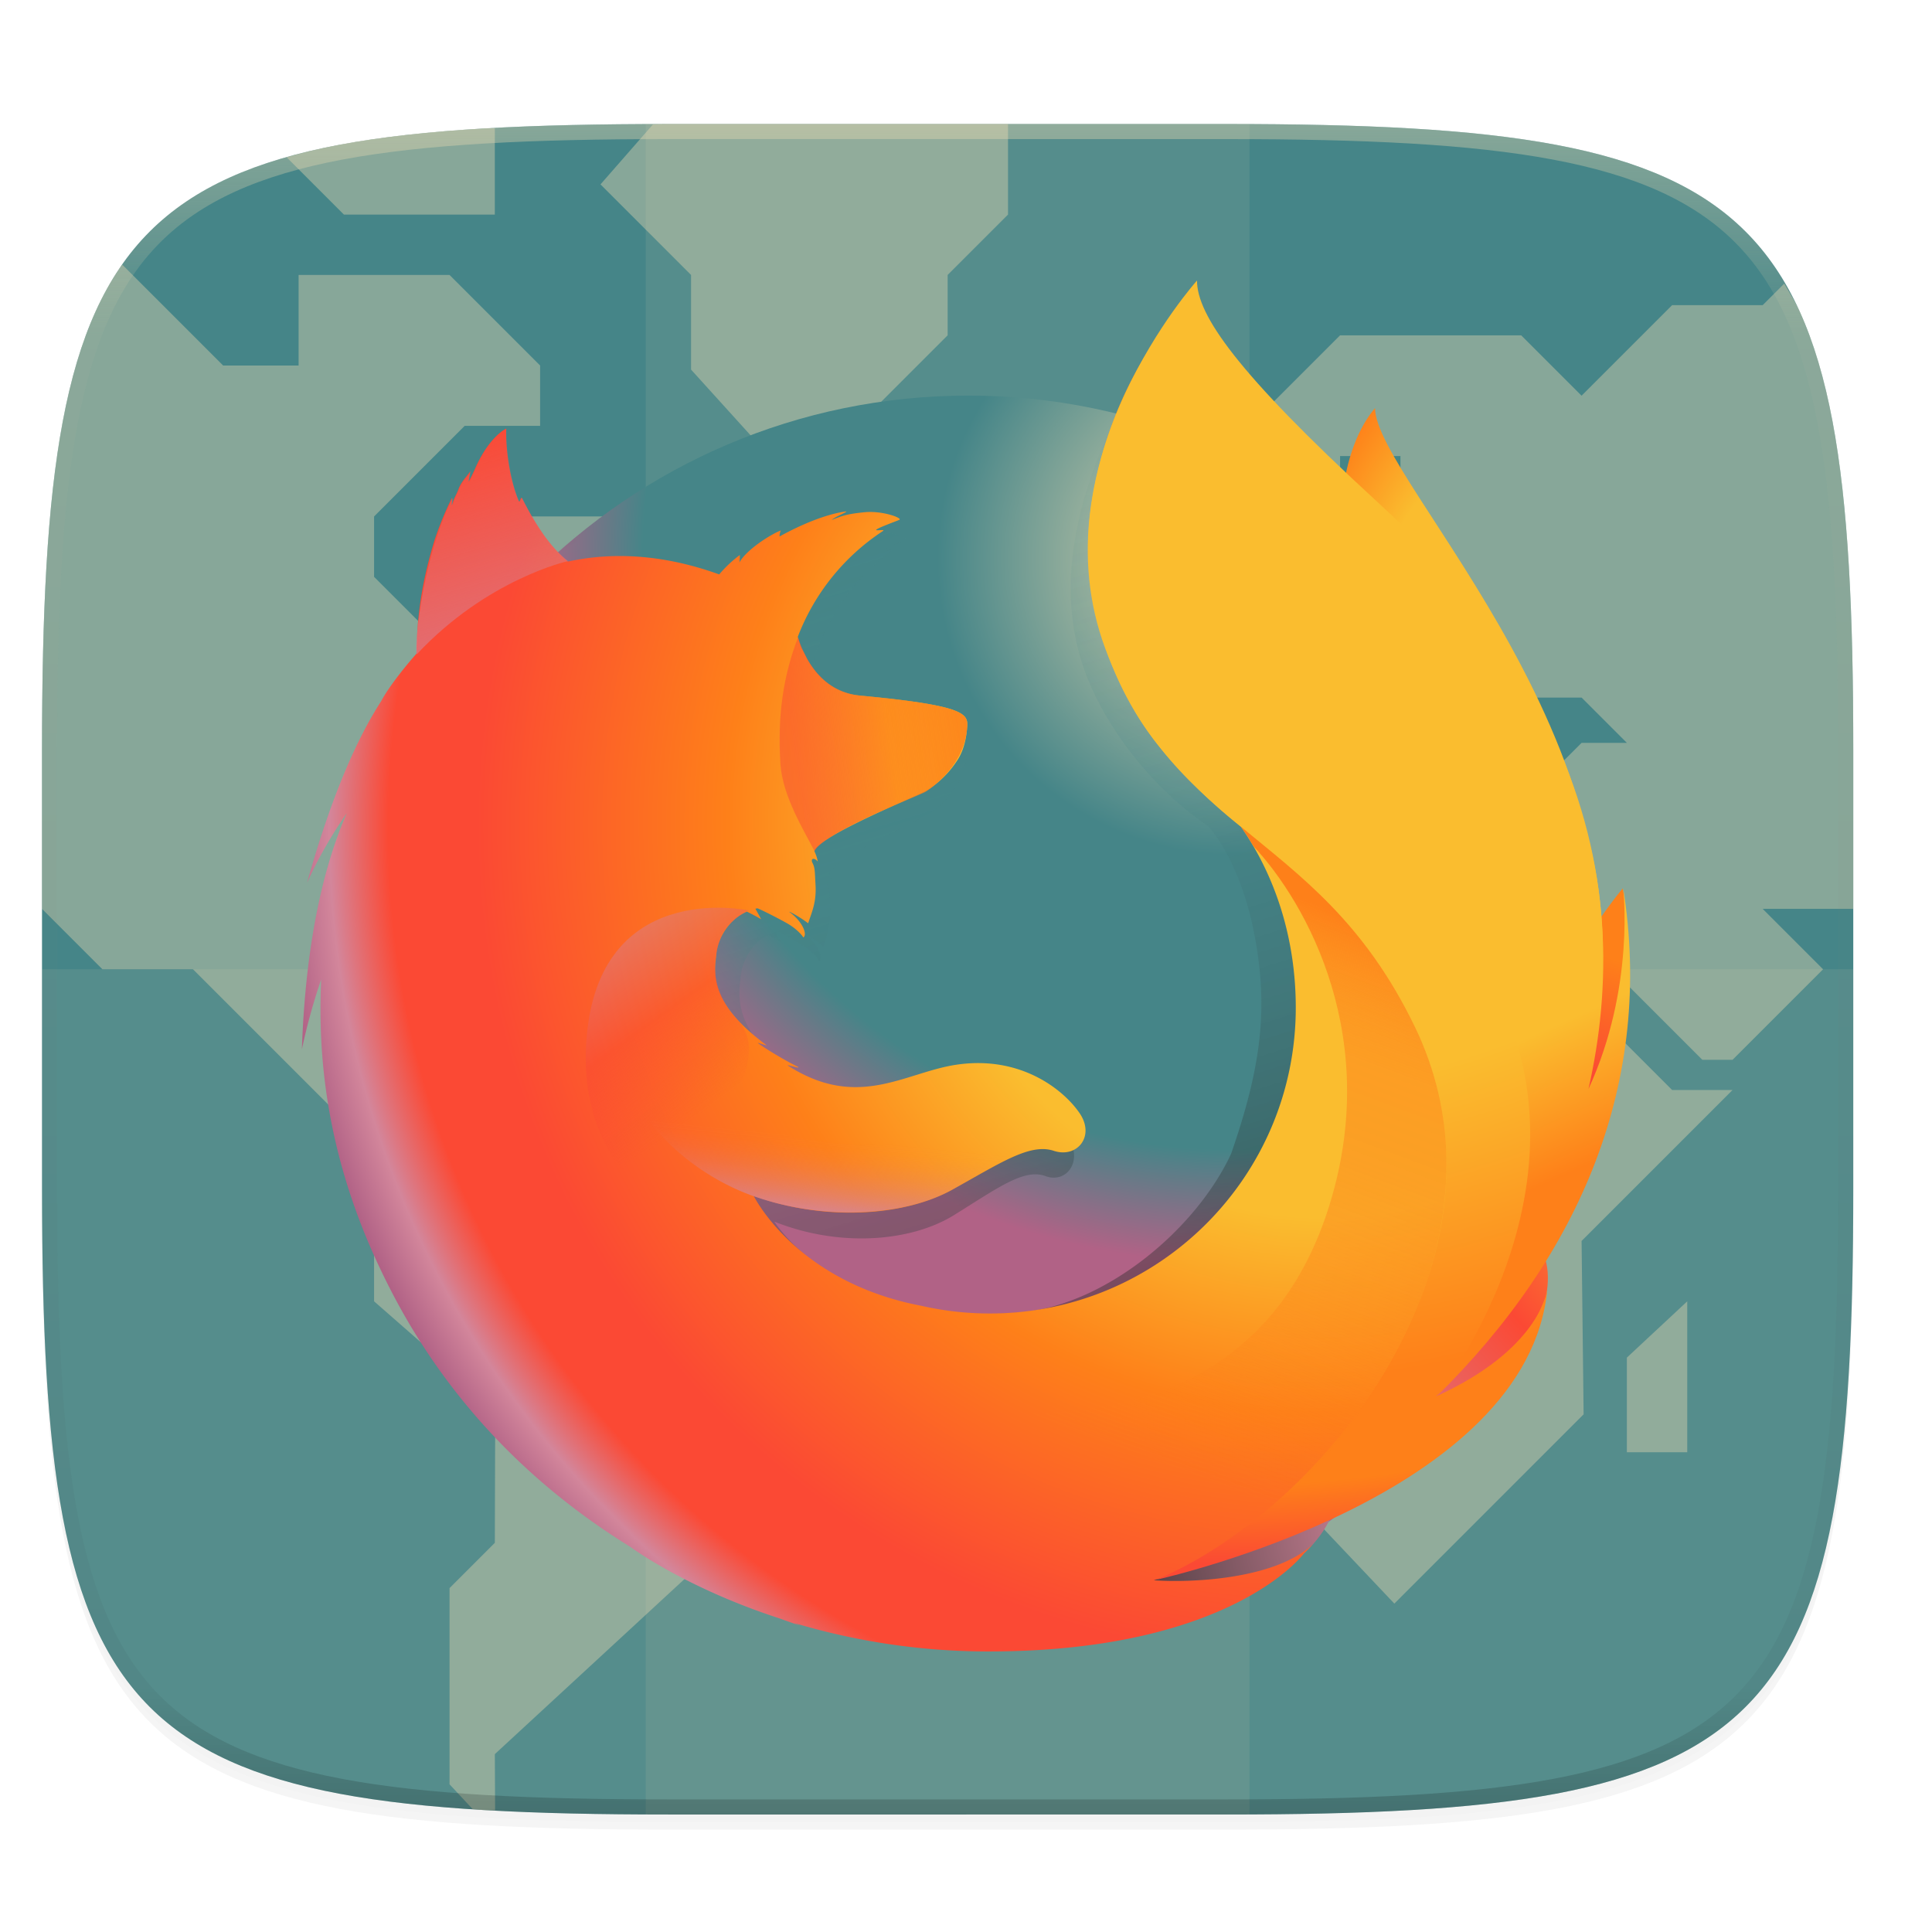 <svg xmlns="http://www.w3.org/2000/svg" xmlns:xlink="http://www.w3.org/1999/xlink" width="256" height="256" version="1.0" enable-background="new">
    <defs>
        <linearGradient id="i">
            <stop offset="0" stop-color="#458588"/>
            <stop offset="1" stop-color="#458588"/>
        </linearGradient>
        <filter id="j" x="-.023" width="1.046" y="-.025" height="1.05" color-interpolation-filters="sRGB">
            <feGaussianBlur stdDeviation="2.32"/>
        </filter>
        <filter id="k" x="-.012" width="1.023" y="-.012" height="1.025" color-interpolation-filters="sRGB">
            <feGaussianBlur stdDeviation="1.16"/>
        </filter>
        <linearGradient xlink:href="#a" id="B" x1="296" y1="-212" x2="296" y2="236" gradientUnits="userSpaceOnUse"/>
        <linearGradient id="a">
            <stop offset="0" stop-color="#ebdbb2"/>
            <stop offset=".125" stop-color="#ebdbb2" stop-opacity=".098"/>
            <stop offset=".925" stop-opacity=".098"/>
            <stop offset="1" stop-opacity=".498"/>
        </linearGradient>
        <clipPath clipPathUnits="userSpaceOnUse" id="A">
            <path d="M361.938-212C507.235-212 528-191.287 528-46.125v116.25C528 215.286 507.235 236 361.937 236H214.063C68.766 236 48 215.286 48 70.125v-116.25C48-191.287 68.765-212 214.063-212z" fill="#b16286" stroke-width="2" stroke-linecap="round" stroke-linejoin="round" enable-background="new"/>
        </clipPath>
        <radialGradient id="m" cx="-14480.522" cy="-8329.079" fx="-14509.281" r="450.875" gradientTransform="matrix(.141 .006 -.009 .207 2167.785 1939.65)" gradientUnits="userSpaceOnUse">
            <stop offset=".045" stop-color="#fabd2f"/>
            <stop offset=".12" stop-color="#fabd2f"/>
            <stop offset=".254" stop-color="#fabd2f"/>
            <stop offset=".429" stop-color="#fe8019"/>
            <stop offset=".769" stop-color="#fb4934"/>
            <stop offset=".872" stop-color="#d3869b"/>
            <stop offset=".953" stop-color="#d3869b"/>
            <stop offset="1" stop-color="#d3869b"/>
        </radialGradient>
        <radialGradient id="n" cx="-7529.669" cy="-7921.608" r="791.229" gradientTransform="matrix(.226 0 0 .226 1865.223 1908.267)" gradientUnits="userSpaceOnUse">
            <stop offset="0" stop-color="#ebdbb2"/>
            <stop offset=".22" stop-color="#458588"/>
            <stop offset=".261" stop-color="#458588"/>
            <stop offset=".33" stop-color="#458588"/>
            <stop offset=".333" stop-color="#458588"/>
            <stop offset=".438" stop-color="#458588"/>
            <stop offset=".522" stop-color="#b16286"/>
            <stop offset=".566" stop-color="#b16286"/>
        </radialGradient>
        <linearGradient xlink:href="#b" id="o" gradientUnits="userSpaceOnUse" x1="575.669" y1="731.188" x2="384.231" y2="104.96" gradientTransform="matrix(.185 0 0 .185 33.539 80.803)"/>
        <linearGradient id="b" x1="575.669" y1="731.188" x2="384.231" y2="104.96" gradientUnits="userSpaceOnUse">
            <stop offset="0" stop-color="#282828" stop-opacity=".4"/>
            <stop offset=".485" stop-color="#458588" stop-opacity=".173"/>
            <stop offset="1" stop-color="#458588" stop-opacity="0"/>
        </linearGradient>
        <radialGradient id="p" cx="-8260.94" cy="-6516.556" r="266.886" gradientTransform="rotate(5.759 -17440.146 20144.236) scale(.226)" gradientUnits="userSpaceOnUse">
            <stop offset=".003" stop-color="#fabd2f"/>
            <stop offset=".497" stop-color="#fb4934"/>
            <stop offset="1" stop-color="#d3869b"/>
        </radialGradient>
        <radialGradient id="q" cx="-8285.087" cy="-6772.468" r="445.678" gradientTransform="rotate(5.759 -17440.146 20144.236) scale(.226)" gradientUnits="userSpaceOnUse">
            <stop offset=".003" stop-color="#fabd2f"/>
            <stop offset=".157" stop-color="#fe8019"/>
            <stop offset=".316" stop-color="#fe8019"/>
            <stop offset=".472" stop-color="#fb4934"/>
            <stop offset=".621" stop-color="#fb4934"/>
            <stop offset=".762" stop-color="#fb4934"/>
            <stop offset=".892" stop-color="#fb4934"/>
            <stop offset="1" stop-color="#fb4934"/>
        </radialGradient>
        <radialGradient id="r" cx="-8222.051" cy="-6359.332" r="408.958" gradientTransform="rotate(5.759 -17440.146 20144.236) scale(.226)" gradientUnits="userSpaceOnUse">
            <stop offset=".003" stop-color="#fb4934"/>
            <stop offset=".497" stop-color="#d3869b"/>
            <stop offset=".986" stop-color="#282828"/>
        </radialGradient>
        <radialGradient id="s" cx="750.189" cy="396.041" fx="778.167" fy="382.212" r="782.18" gradientUnits="userSpaceOnUse" gradientTransform="matrix(.185 0 0 .185 33.539 80.803)">
            <stop offset=".156" stop-color="#fabd2f"/>
            <stop offset=".231" stop-color="#fabd2f"/>
            <stop offset=".365" stop-color="#fabd2f"/>
            <stop offset=".541" stop-color="#fe8019"/>
            <stop offset=".763" stop-color="#fb4934"/>
            <stop offset=".796" stop-color="#fb4934"/>
            <stop offset=".841" stop-color="#fb4934"/>
            <stop offset=".893" stop-color="#d3869b"/>
            <stop offset=".935" stop-color="#b16286"/>
        </radialGradient>
        <radialGradient id="t" cx="691.339" cy="3.289" r="923.615" gradientUnits="userSpaceOnUse" gradientTransform="matrix(.185 0 0 .185 33.539 80.803)">
            <stop offset=".279" stop-color="#fabd2f"/>
            <stop offset=".402" stop-color="#fabd2f"/>
            <stop offset=".63" stop-color="#fabd2f"/>
            <stop offset=".856" stop-color="#fe8019"/>
            <stop offset=".933" stop-color="#fe8019"/>
            <stop offset=".994" stop-color="#fb4934"/>
        </radialGradient>
        <linearGradient xlink:href="#c" id="u" gradientUnits="userSpaceOnUse" gradientTransform="rotate(5.759 -17440.146 20144.236) scale(.226)" x1="-8944.65" y1="-6677.742" x2="-8660.289" y2="-6750.226"/>
        <linearGradient id="c" x1="-8944.65" y1="-6677.742" x2="-8660.289" y2="-6750.226" gradientTransform="rotate(5.67 -90364.99 106952.151) scale(1.225)" gradientUnits="userSpaceOnUse">
            <stop offset="0" stop-color="#d3869b" stop-opacity=".5"/>
            <stop offset=".474" stop-color="#fb4934" stop-opacity=".5"/>
            <stop offset=".486" stop-color="#fb4934" stop-opacity=".513"/>
            <stop offset=".675" stop-color="#fe8019" stop-opacity=".72"/>
            <stop offset=".829" stop-color="#fe8019" stop-opacity=".871"/>
            <stop offset=".942" stop-color="#fabd2f" stop-opacity=".964"/>
            <stop offset="1" stop-color="#fabd2f"/>
        </linearGradient>
        <linearGradient xlink:href="#d" id="v" gradientUnits="userSpaceOnUse" gradientTransform="rotate(5.735 -3224.886 176.134) scale(.185)" x1="245.347" y1="-1082.012" x2="190.775" y2="-1221.859"/>
        <linearGradient id="d" x1="245.347" y1="-1082.012" x2="190.775" y2="-1221.859" gradientTransform="rotate(5.73 -13193.275 -1077.296)" gradientUnits="userSpaceOnUse">
            <stop offset="0" stop-color="#d3869b" stop-opacity=".6"/>
            <stop offset="1" stop-color="#d3869b" stop-opacity="0"/>
        </linearGradient>
        <linearGradient xlink:href="#e" id="w" gradientUnits="userSpaceOnUse" gradientTransform="rotate(5.735 -307.247 914.637) scale(.185)" x1="22.04" y1="718.827" x2="116.148" y2="825.714"/>
        <linearGradient id="e" x1="22.04" y1="718.827" x2="116.148" y2="825.714" gradientTransform="rotate(5.73 2610.902 2923.845)" gradientUnits="userSpaceOnUse">
            <stop offset=".005" stop-color="#d3869b" stop-opacity=".5"/>
            <stop offset=".484" stop-color="#fb4934" stop-opacity=".5"/>
            <stop offset="1" stop-color="#fb4934" stop-opacity="0"/>
        </linearGradient>
        <linearGradient xlink:href="#f" id="x" gradientUnits="userSpaceOnUse" gradientTransform="rotate(5.735 -307.247 914.637) scale(.185)" x1="200.104" y1="904.616" x2="200.171" y2="829.835"/>
        <linearGradient id="f" x1="200.104" y1="904.616" x2="200.171" y2="829.835" gradientTransform="rotate(5.73 2610.902 2923.845)" gradientUnits="userSpaceOnUse">
            <stop offset="0" stop-color="#d3869b"/>
            <stop offset=".083" stop-color="#d3869b" stop-opacity=".81"/>
            <stop offset=".206" stop-color="#d3869b" stop-opacity=".565"/>
            <stop offset=".328" stop-color="#d3869b" stop-opacity=".362"/>
            <stop offset=".447" stop-color="#d3869b" stop-opacity=".204"/>
            <stop offset=".562" stop-color="#d3869b" stop-opacity=".091"/>
            <stop offset=".673" stop-color="#d3869b" stop-opacity=".023"/>
            <stop offset=".773" stop-color="#d3869b" stop-opacity="0"/>
        </linearGradient>
        <linearGradient xlink:href="#g" id="y" gradientUnits="userSpaceOnUse" x1="655.531" y1="38.12" x2="961.187" y2="721.615" gradientTransform="matrix(.185 0 0 .185 33.539 80.803)"/>
        <linearGradient id="g" x1="655.531" y1="38.12" x2="961.187" y2="721.615" gradientUnits="userSpaceOnUse">
            <stop offset="0" stop-color="#fabd2f"/>
            <stop offset=".268" stop-color="#fabd2f"/>
            <stop offset=".452" stop-color="#fabd2f"/>
            <stop offset=".612" stop-color="#fabd2f"/>
            <stop offset=".757" stop-color="#fabd2f"/>
            <stop offset=".892" stop-color="#fe8019"/>
            <stop offset=".902" stop-color="#fe8019"/>
            <stop offset=".949" stop-color="#fe8019"/>
            <stop offset="1" stop-color="#fe8019"/>
        </linearGradient>
        <linearGradient xlink:href="#h" id="z" gradientUnits="userSpaceOnUse" x1="715.885" y1="431.21" x2="571.098" y2="819.96" gradientTransform="matrix(.185 0 0 .185 33.539 80.803)"/>
        <linearGradient id="h" x1="715.885" y1="431.21" x2="571.098" y2="819.96" gradientUnits="userSpaceOnUse">
            <stop offset="0" stop-color="#fe8019"/>
            <stop offset=".04" stop-color="#fe8019" stop-opacity=".858"/>
            <stop offset=".084" stop-color="#fe8019" stop-opacity=".729"/>
            <stop offset=".13" stop-color="#fe8019" stop-opacity=".628"/>
            <stop offset=".178" stop-color="#fe8019" stop-opacity=".557"/>
            <stop offset=".227" stop-color="#fe8019" stop-opacity=".514"/>
            <stop offset=".282" stop-color="#fe8019" stop-opacity=".5"/>
            <stop offset=".389" stop-color="#fe8019" stop-opacity=".478"/>
            <stop offset=".524" stop-color="#fe8019" stop-opacity=".416"/>
            <stop offset=".676" stop-color="#fe8019" stop-opacity=".314"/>
            <stop offset=".838" stop-color="#fe8019" stop-opacity=".172"/>
            <stop offset="1" stop-color="#fe8019" stop-opacity="0"/>
        </linearGradient>
        <linearGradient xlink:href="#i" id="l" x1="7.213" y1="60.432" x2="243.414" y2="283.881" gradientUnits="userSpaceOnUse"/>
    </defs>
    <g stroke-width="2" stroke-linecap="round" stroke-linejoin="round">
        <path d="M162.537 62.432c72.648 0 83.031 10.357 83.031 82.937v58.125c0 72.581-10.383 82.938-83.031 82.938H88.599c-72.648 0-83.031-10.357-83.031-82.938V145.37c0-72.58 10.383-82.937 83.031-82.937z" opacity=".2" filter="url(#j)" enable-background="new" transform="translate(0 -44)"/>
        <path d="M162.537 61.432c72.648 0 83.031 10.357 83.031 82.937v58.125c0 72.581-10.383 82.938-83.031 82.938H88.599c-72.648 0-83.031-10.357-83.031-82.938V144.37c0-72.58 10.383-82.937 83.031-82.937z" opacity=".1" filter="url(#k)" enable-background="new" transform="translate(0 -44)"/>
    </g>
    <path d="M162.537 60.432c72.648 0 83.031 10.357 83.031 82.937v58.125c0 72.581-10.383 82.938-83.031 82.938H88.599c-72.648 0-83.031-10.357-83.031-82.938V143.37c0-72.58 10.383-82.937 83.031-82.937z" fill="url(#l)" stroke-width="2" stroke-linecap="round" stroke-linejoin="round" enable-background="new" transform="translate(0 -44)"/>
    <g fill="#ebdbb2">
        <path style="marker:none" color="#282828" overflow="visible" opacity=".1" stroke-width="2" enable-background="accumulate" d="M85.568 16.432h80v224h-80z"/>
        <path d="M5.568 128.432v29.062c0 72.581 10.383 82.938 83.031 82.938h73.938c72.648 0 83.031-10.357 83.031-82.938v-29.062z" opacity=".1" stroke-width="2" stroke-linecap="round" stroke-linejoin="round" enable-background="new"/>
        <path d="M88.6 16.432c-.772 0-1.317.048-2.075.05l-6.957 7.95 12 12v12.54l14 15.46h8v-8l12-12v-8l8-8v-12zm-23.032.554c-.418.023-.981.01-1.394.034-3.618.212-7.02.489-10.215.845-3.195.357-6.185.792-8.982 1.319a78.469 78.469 0 0 0-6.99 1.666l7.581 7.582h20zM16.217 35.08c-.104.149-.24.263-.342.414a38.785 38.785 0 0 0-3.191 5.738c-.943 2.076-1.768 4.318-2.49 6.74-.723 2.423-1.34 5.025-1.868 7.819-.527 2.794-.963 5.78-1.32 8.973a195.025 195.025 0 0 0-.85 10.203c-.426 7.23-.588 15.33-.588 24.402v21.063l8 8h12l20 20v-24l12-12h8l12-12h12l-6-6 12-14-12-12h-18v16h-8l-8-8v-8l12-12h10v-8l-12-12h-20v12h-10zm220.203 2.5l-2.852 2.852h-12l-12 12-8-8h-24l-12 12v10h12v-6h8v8l-4 4-16 .271-6 5.729h-8v8l-6 6v12h12l8-8h8v4l8 8h4v-4l-8-8h8l8 8h10l-6-6 6-6h6l6 6h-6l-6 6 5.891 5.892.11 6.108h-8l24 24h4l4-4 8-8-8-8h12V99.369c0-9.072-.163-17.173-.589-24.402a195.034 195.034 0 0 0-.85-10.203 121.333 121.333 0 0 0-1.32-8.973c-.527-2.794-1.144-5.396-1.867-7.818-.722-2.423-1.55-4.665-2.492-6.74-.6-1.322-1.333-2.464-2.031-3.653zm-34.852 78.852h-24l-4-4h-24l-14 14v20l10 10h14l6 6v6l4 4v24l15.19 16.054 25.08-25.082-.27-22.972 20-20h-8l-20-20zm-78-56v6h12l-6-6zm36 2l-6 6v6h6zm-62 22l-6 6h6l2 2h2l2-2zm-34 42l-6 6h12v-6zm-6 18l-8 8v20L65.621 186.5l-.053 17.932-6 6v26l3.06 3.285c.538.035.999.097 1.546.129.424.025 1.001.012 1.431.035l-.037-7.45 26-24v-8l12-12v-6l6-6v-16l-8-8h-16l-8-8zm166 28l-8 7.459v12.54h8z" style="marker:none" color="#282828" overflow="visible" opacity=".4" stroke-width="64" enable-background="accumulate"/>
    </g>
    <path d="M182.202 98.075c-4.421 5.147-6.48 16.733-1.997 28.477 4.482 11.744 11.353 9.193 15.636 21.17 5.653 15.802 3.022 37.03 3.022 37.03s6.796 19.681 11.532-1.224c10.483-39.267-28.193-75.784-28.193-85.453z" fill="url(#m)" transform="translate(0 -44)"/>
    <path d="M128.256 261.1c45.273 0 81.948-36.874 81.948-82.341 0-45.468-36.675-82.341-81.904-82.341-45.228 0-81.903 36.874-81.903 82.34-.088 45.512 36.63 82.341 81.86 82.341z" data-name="&lt;Path&gt;" fill="url(#n)" transform="translate(0 -44)"/>
    <path d="M189.658 229.53a45.578 45.578 0 0 1-5.561 3.358 129.965 129.965 0 0 0 7.07-11.624c1.747-1.932 3.347-3.811 4.65-5.843a54.5 54.5 0 0 0 2.108-3.659c4.6-8.289 9.673-21.703 9.817-35.482v-.033c.003-.339.005-.678.003-1.018a47.555 47.555 0 0 0-1.054-10.292c.037.265.07.529.102.793-.04-.203-.075-.409-.118-.612.067.375.121.738.18 1.104.94 7.979.27 15.76-3.08 21.498-.053.084-.107.162-.16.244 1.737-8.72 2.318-18.347.385-27.986 0 0-.773-4.686-6.53-18.912-3.315-8.188-9.2-14.9-14.4-19.791-4.558-5.64-8.698-9.424-10.98-11.826-4.767-5.02-6.764-8.782-7.585-11.237-.711-.357-9.809-9.195-10.532-9.532-3.97 6.157-16.46 25.416-10.519 43.41 2.692 8.155 9.501 16.618 16.627 21.366.313.358 4.24 4.623 6.108 14.244 1.929 9.94.915 17.696-3.054 29.165-4.668 10.062-16.628 20.01-27.825 21.027-23.94 2.175-32.704-12.02-32.704-12.02 8.554 3.42 18.012 2.705 23.764-.84 5.797-3.586 9.303-6.245 12.15-5.197 2.805 1.044 5.039-1.985 3.034-5.126a14.492 14.492 0 0 0-14.658-6.382c-5.802.943-11.118 5.54-18.721 1.088a15.79 15.79 0 0 1-1.427-.935c-.501-.33 1.63.502 1.132.127-1.48-.803-4.098-2.555-4.777-3.178-.114-.104 1.148.402 1.034.298-7.109-5.854-6.22-9.809-5.997-12.29.178-1.983 1.47-4.526 3.646-5.558 1.05.574 1.706 1.012 1.706 1.012s-.449-.916-.691-1.399c.085-.037.166-.027.25-.063.862.416 2.766 1.495 3.768 2.154 1.305.92 1.722 1.742 1.722 1.742s.343-.19.09-.992c-.093-.33-.49-1.376-1.783-2.432l.081.009a14.99 14.99 0 0 1 2.19 1.521c.366-1.326 1.021-2.71.877-5.186-.088-1.741-.047-2.192-.354-2.864-.275-.578.154-.803.63-.203a6.06 6.06 0 0 0-.407-1.366l.004-.045c.596-2.075 12.6-7.47 13.473-8.1a12.434 12.434 0 0 0 3.532-3.84c.668-1.064 1.17-2.557 1.292-4.82.066-1.634-.694-2.721-12.831-3.992-3.32-.327-5.267-2.732-6.374-4.952a32.363 32.363 0 0 0-.614-1.344 10.707 10.707 0 0 1-.472-1.556c1.984-5.7 5.318-10.519 10.221-14.16.267-.243-1.067.063-.8-.18.311-.285 2.345-1.104 2.73-1.289.469-.221-2.01-1.274-4.197-1.017-2.228.25-2.701.517-3.89 1.02.493-.49 2.062-1.134 1.694-1.13-2.402.368-5.386 1.764-7.938 3.346a1.981 1.981 0 0 1 .154-.803c-1.189.504-4.11 2.545-4.96 4.272a8.184 8.184 0 0 0 .05-.997 15.596 15.596 0 0 0-2.436 2.551l-.045.04c-6.896-2.778-12.965-2.958-18.101-1.712-1.124-1.128-1.672-.303-4.229-5.92-.174-.338.133.334 0 0-.42-1.09.257 1.453 0 0-4.298 3.392-9.954 7.235-12.669 9.949-.033.108 3.167-.905 0 0-1.109.316-1.034.974-1.202 6.922-.04.451-.005.956-.041 1.362-2.17 2.764-3.646 5.104-4.205 6.316-2.805 4.833-5.894 12.367-8.888 24.286a61.727 61.727 0 0 1 4.76-9.305c-2.49 6.326-4.897 16.26-5.378 31.558a89.28 89.28 0 0 1 2.313-9.352 87.327 87.327 0 0 0 6.414 37.118c1.722 4.212 4.57 10.606 9.42 17.611 15.236 16.031 36.727 26.012 60.524 26.012 24.844 0 47.152-10.87 62.482-28.13z" fill="url(#o)" transform="translate(0 -44)"/>
    <path d="M171.276 241.174c30.067-3.481 43.377-34.466 26.284-35.075-15.44-.494-40.526 36.719-26.284 35.075z" fill="url(#p)" transform="translate(0 -44)"/>
    <path d="M199.725 199.77c20.687-12.04 15.293-38.045 15.293-38.045s-7.984 9.275-13.407 24.059c-5.358 14.639-14.323 21.257-1.886 13.986z" fill="url(#q)" transform="translate(0 -44)"/>
    <path d="M134.054 256.562c28.84 9.203 53.628-13.517 38.349-21.104-13.892-6.843-52.038 16.753-38.35 21.104z" fill="url(#r)" transform="translate(0 -44)"/>
    <path d="M201.874 210.811c.702-.99 1.65-4.16 2.489-5.577 5.092-8.22 5.128-14.773 5.128-14.923 3.075-15.363 2.796-21.636.904-33.238-1.523-9.341-8.182-22.724-13.95-29.168-5.945-6.64-1.757-4.476-7.513-9.326-5.045-5.592-9.936-11.13-12.6-13.357-19.25-16.094-18.815-19.513-18.445-20.095-.062.068-.154.17-.271.303-.228-.909-.39-1.673-.39-1.673s-10.522 10.523-12.737 28.06c-1.446 11.45 2.84 23.386 9.046 31.015a70.404 70.404 0 0 0 10.892 10.707v-.005c4.689 6.734 7.27 15.044 7.27 23.982 0 22.383-18.155 40.528-40.55 40.528a40.698 40.698 0 0 1-9.07-1.019c-10.567-2.014-16.669-7.344-19.712-10.962-1.744-2.074-2.486-3.586-2.486-3.586 9.468 3.391 19.936 2.682 26.301-.834 6.415-3.557 10.297-6.193 13.447-5.154 3.105 1.035 5.577-1.969 3.36-5.083-2.173-3.11-7.828-7.563-16.223-6.33-6.423.936-12.306 5.495-20.721 1.08a17.78 17.78 0 0 1-1.58-.927c-.554-.327 1.804.497 1.254.126-1.638-.797-4.537-2.535-5.288-3.152-.125-.103 1.27.399 1.145.295-7.869-5.806-6.886-9.727-6.639-12.187.198-1.968 1.627-4.49 4.036-5.513 1.163.569 1.887 1.003 1.887 1.003s-.496-.908-.764-1.387c.094-.036.183-.027.277-.062.953.412 3.06 1.482 4.17 2.136 1.444.913 1.905 1.727 1.905 1.727s.38-.187.099-.984c-.103-.326-.54-1.364-1.972-2.412l.09.01a16.772 16.772 0 0 1 2.424 1.508c.404-1.315 1.13-2.687.97-5.143-.098-1.726-.053-2.174-.392-2.84-.304-.573.17-.796.698-.201a5.545 5.545 0 0 0-.451-1.356l.005-.045c.659-2.057 13.944-7.407 14.911-8.032a12.98 12.98 0 0 0 3.91-3.809c.738-1.055 1.294-2.535 1.43-4.78.045-1.012-.266-1.813-3.785-2.578-2.112-.46-5.379-.907-10.418-1.38-3.674-.324-5.83-2.71-7.054-4.91a30.272 30.272 0 0 0-.68-1.334 9.804 9.804 0 0 1-.522-1.543 29.255 29.255 0 0 1 11.312-14.042c.296-.242-1.181.061-.886-.18.345-.281 2.596-1.094 3.022-1.277.52-.219-2.224-1.263-4.645-1.01-2.466.25-2.99.513-4.305 1.014.546-.488 2.282-1.126 1.875-1.122-2.658.365-5.962 1.75-8.787 3.318a1.786 1.786 0 0 1 .17-.796c-1.316.5-4.548 2.524-5.489 4.237a7.29 7.29 0 0 0 .055-.989 16.37 16.37 0 0 0-2.696 2.53l-.049.04c-7.633-2.755-14.35-2.934-20.034-1.699-1.244-1.118-3.243-2.81-6.072-8.38-.192-.336-.296.692-.443.361-1.1-2.55-1.764-6.728-1.655-9.608 0 0-2.274 1.036-4.156 5.365-.35.778-.573 1.207-.797 1.636-.103.126.233-1.421.18-1.337-.328.554-1.174 1.328-1.546 2.33-.255.742-.614 1.158-.842 2.083l-.054.085c-.019-.273.068-1.122.005-.948a43.586 43.586 0 0 0-2.272 5.509c-1.014 3.331-2.193 7.866-2.38 13.765-.045.448-.005.948-.046 1.351-2.4 2.74-4.035 5.06-4.653 6.263-3.103 4.795-6.522 12.267-9.836 24.086a58.917 58.917 0 0 1 5.268-9.228c-2.756 6.273-5.42 16.125-5.953 31.296a80.955 80.955 0 0 1 2.561-9.274c-.476 10.116.703 22.658 7.098 36.81 3.798 8.323 12.54 25.226 33.898 38.416l-.002.001s7.267 5.41 19.757 9.463c.923.335 1.858.665 2.812.985-.3-.121-.59-.248-.87-.379a89.514 89.514 0 0 0 25.623 3.766c32.34.028 41.878-12.96 41.878-12.96s-.033.026-.095.07q.685-.644 1.32-1.34c-5.103 4.819-16.748 5.138-21.102 4.79 7.426-2.18 12.312-4.025 21.816-7.664q1.669-.618 3.412-1.41c.126-.056.253-.116.38-.173.23-.108.458-.21.691-.322a64.466 64.466 0 0 0 12.971-8.12c9.544-7.625 11.62-15.057 12.706-19.957-.151.47-.623 1.565-.954 2.274-2.458 5.258-7.909 8.484-13.829 11.251a127.194 127.194 0 0 0 7.826-11.525c1.932-1.917 2.535-4.916 3.978-6.93z" fill="url(#s)" transform="translate(0 -44)"/>
    <path d="M190.257 229.04c3.892-4.29 7.386-9.197 10.034-14.762 6.812-14.322 17.344-38.136 9.049-63.008-6.556-19.658-15.558-30.407-26.987-40.907-18.561-17.052-23.745-24.664-23.745-29.19 0 0-21.431 23.89-12.137 48.806 9.295 24.917 28.33 24.004 40.924 50.006 14.82 30.598-11.99 63.988-34.16 73.334 1.357-.301 49.285-11.147 51.803-38.562-.057.505-1.137 8.087-14.78 14.284z" fill="url(#t)" transform="translate(0 -44)"/>
    <path d="M128.168 140.131c.072-1.619-.767-2.706-14.156-3.962-5.509-.508-7.618-5.6-8.261-7.742-1.959 5.088-2.768 10.428-2.333 16.887.297 4.231 3.14 8.773 4.499 11.44 0 0 .302-.393.441-.538 2.56-2.664 13.28-6.724 14.288-7.3 1.11-.701 5.335-3.789 5.522-8.785z" fill="url(#u)" transform="translate(0 -44)"/>
    <path d="M69.226 110.058c-.192-.335-.295.693-.443.362-1.1-2.55-1.768-6.683-1.61-9.603 0 0-2.274 1.036-4.156 5.364-.35.778-.573 1.208-.797 1.637-.103.125.233-1.422.18-1.337-.327.553-1.174 1.327-1.541 2.284-.305.783-.618 1.203-.852 2.173-.072.264.073-1.167.01-.993-4.377 8.46-5.213 21.251-4.752 20.71 9.319-9.95 19.998-12.31 19.998-12.31-1.136-.837-3.605-3.254-6.037-8.287z" fill="url(#v)" transform="translate(0 -44)"/>
    <path d="M104.584 214.11c-12.871-5.496-27.505-13.247-26.953-30.856.753-23.19 21.626-18.607 21.626-18.607-.787.192-2.893 1.692-3.64 3.29-.788 1.999-2.228 6.512 2.133 11.243 6.847 7.42-14.067 17.603 18.214 36.841.814.444-7.567-.263-11.38-1.912z" fill="url(#w)" transform="translate(0 -44)"/>
    <path d="M100.012 202.553c9.127 3.176 19.76 2.62 26.126-.897 4.262-2.372 9.729-6.172 13.093-5.234-2.913-1.151-5.119-1.69-7.772-1.82-.452 0-.994-.01-1.486-.06a25.149 25.149 0 0 0-2.909.16c-1.643.15-3.464 1.187-5.12 1.02-.09-.008 1.606-.696 1.468-.665-.877.183-1.83.223-2.837.347-.64.072-1.19.152-1.826.178-19.012 1.612-35.079-10.303-35.079-10.303-1.368 4.606 6.123 13.716 16.342 17.274z" fill="url(#x)" transform="translate(0 -44)"/>
    <path d="M190.223 229.163c19.23-18.88 28.959-41.83 24.846-67.57 0 0 1.643 13.2-4.587 26.7 2.993-13.18 3.34-29.559-4.611-46.52-10.614-22.638-28.07-34.55-34.734-39.52-10.097-7.53-14.283-15.197-14.358-16.78-3.016 6.18-12.141 27.36-.98 45.6 10.456 17.087 26.928 22.16 38.459 37.834 21.244 28.877-4.035 60.256-4.035 60.256z" fill="url(#y)" transform="translate(0 -44)"/>
    <path d="M187.468 180.04c-6.72-13.883-15.107-19.938-23.041-26.5.923 1.291 1.15 1.748 1.661 2.584 6.983 7.442 17.28 25.597 9.805 48.387-14.073 42.898-70.363 22.698-76.264 17.023 2.387 24.828 43.943 36.709 71 20.608 15.397-14.575 27.852-39.351 16.84-62.102z" fill="url(#z)" transform="translate(0 -44)"/>
    <g>
        <path d="M361.938-212C507.235-212 528-191.287 528-46.125v116.25C528 215.286 507.235 236 361.937 236H214.063C68.766 236 48 215.286 48 70.125v-116.25C48-191.287 68.765-212 214.063-212z" clip-path="url(#A)" transform="matrix(.5 0 0 .5 -18.432 122.432)" opacity=".4" fill="none" stroke="url(#B)" stroke-width="8" stroke-linecap="round" stroke-linejoin="round" enable-background="new"/>
    </g>
</svg>
